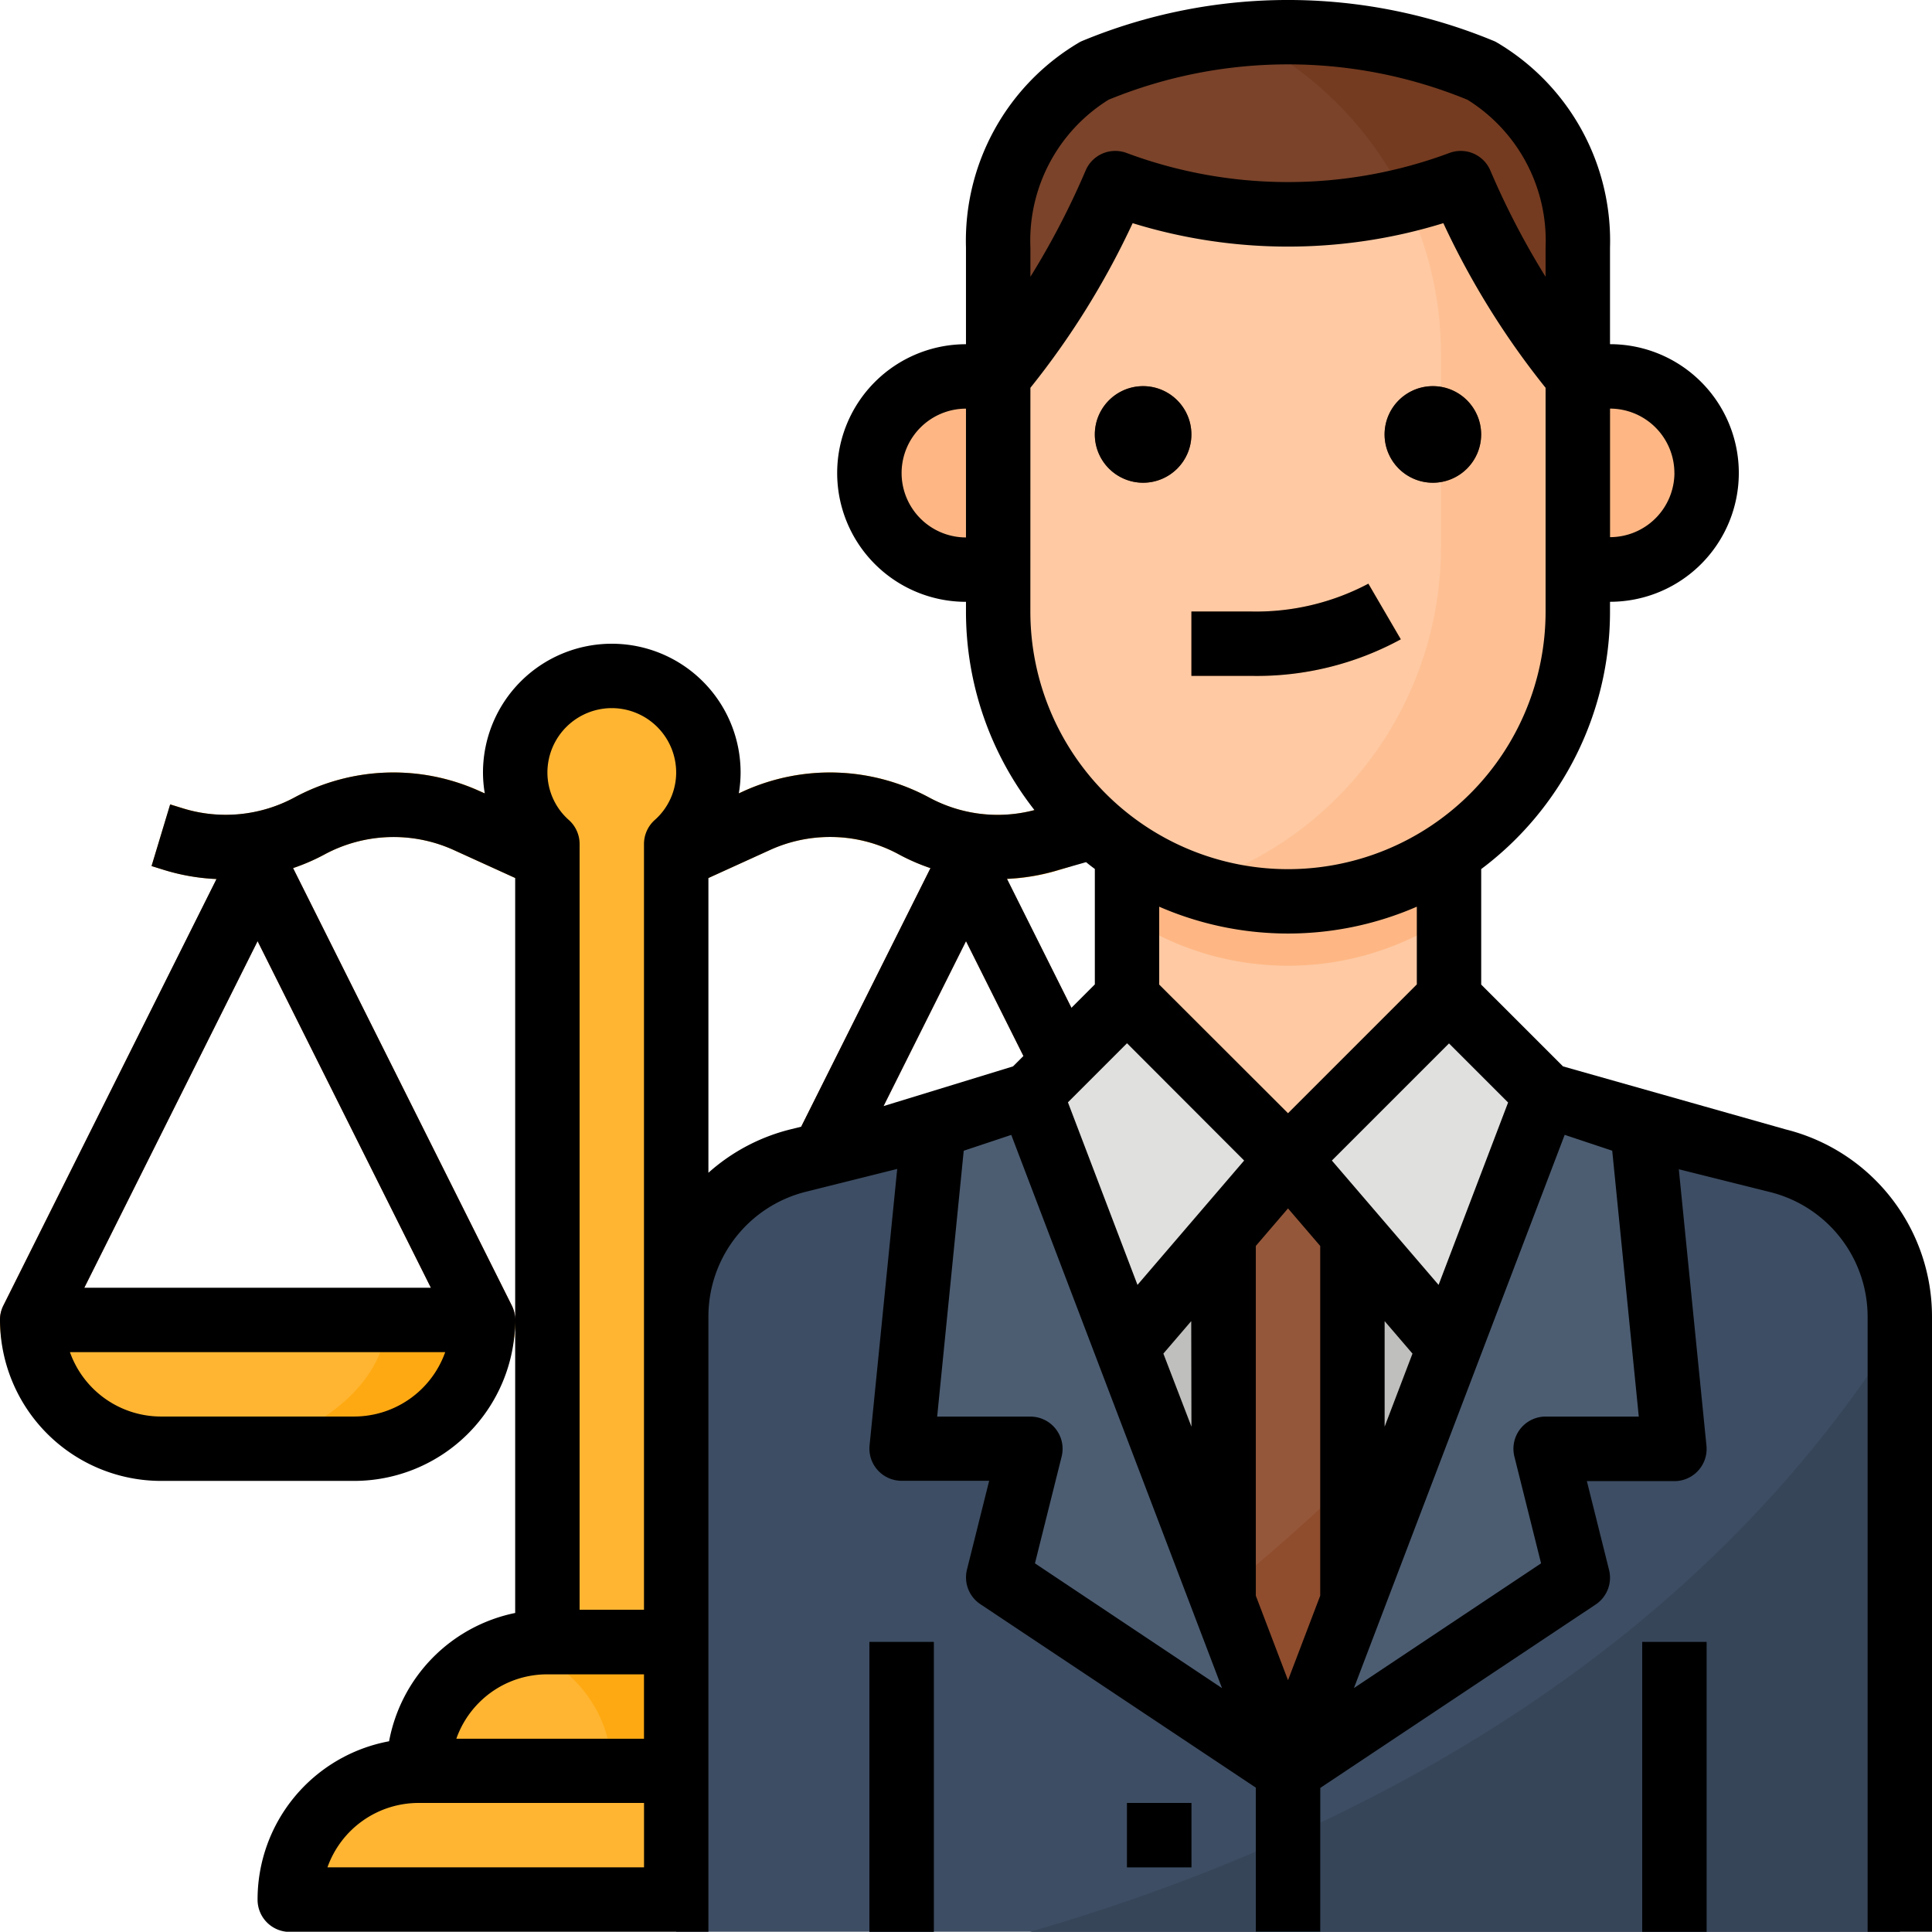 <svg xmlns="http://www.w3.org/2000/svg" width="46.333" height="46.327" viewBox="0 0 46.333 46.327">
  <g id="Filled_outline" data-name="Filled outline" transform="translate(-16 -16.068)">
    <path id="Trazado_126334" data-name="Trazado 126334" d="M203.582,236.677a.771.771,0,0,1-.692-.427l-4.715-9.43-4.715,9.43a.772.772,0,0,1-1.382-.691l5.406-10.811a.8.8,0,0,1,1.382,0l5.406,10.811a.772.772,0,0,1-.69,1.118Z" transform="translate(-159.009 -188.182)" fill="#95573a"/>
    <path id="Trazado_126335" data-name="Trazado 126335" d="M27.585,236.677a.771.771,0,0,1-.692-.427l-4.715-9.43-4.715,9.43a.772.772,0,0,1-1.382-.691l5.406-10.811a.8.8,0,0,1,1.382,0l5.406,10.811a.772.772,0,0,1-.69,1.118Z" transform="translate(-0.001 -188.182)" fill="#95573a"/>
    <path id="Trazado_126336" data-name="Trazado 126336" d="M100.356,427.089A3.089,3.089,0,0,0,97.267,424H94.178a3.089,3.089,0,0,0-3.089,3.089A3.089,3.089,0,0,0,88,430.178h15.444A3.089,3.089,0,0,0,100.356,427.089Z" transform="translate(-65.05 -368.555)" fill="#ffb531"/>
    <path id="Trazado_126337" data-name="Trazado 126337" d="M150.95,427.089A3.089,3.089,0,0,0,147.861,424h-3.089a3.064,3.064,0,0,0-.772.109,3.082,3.082,0,0,1,2.317,2.98,3.089,3.089,0,0,1,3.089,3.089h4.633A3.089,3.089,0,0,0,150.95,427.089Z" transform="translate(-115.644 -368.555)" fill="#ffa912"/>
    <path id="Trazado_126338" data-name="Trazado 126338" d="M16,344H28.356a3.089,3.089,0,0,1-3.089,3.089H19.089A3.089,3.089,0,0,1,16,344Z" transform="translate(0 -296.277)" fill="#ffb531"/>
    <path id="Trazado_126339" data-name="Trazado 126339" d="M75.861,344c0,1.706-2.155,3.089-3.861,3.089h3.861A3.089,3.089,0,0,0,78.95,344Z" transform="translate(-50.594 -296.277)" fill="#ffa912"/>
    <path id="Trazado_126340" data-name="Trazado 126340" d="M64.708,211.071a5,5,0,0,1-2.066-.442l-1.742-.793a3.492,3.492,0,0,0-3.066.106,5.014,5.014,0,0,1-3.839.386l-.323-.1.449-1.478.323.1a3.456,3.456,0,0,0,2.649-.263,5,5,0,0,1,4.446-.157l1.742.793a3.483,3.483,0,0,0,2.853,0l1.741-.793a5,5,0,0,1,4.447.157,3.458,3.458,0,0,0,2.65.263l.322-.1.449,1.478-.323.1a5.014,5.014,0,0,1-3.839-.386,3.493,3.493,0,0,0-3.066-.106l-1.74.793A5,5,0,0,1,64.708,211.071Z" transform="translate(-34.036 -173.391)" fill="#f7a116"/>
    <path id="Trazado_126341" data-name="Trazado 126341" d="M148.633,186.209a2.317,2.317,0,1,0-3.861,1.715v19.135h3.089V187.924A2.3,2.3,0,0,0,148.633,186.209Z" transform="translate(-115.644 -151.614)" fill="#ffb531"/>
    <rect id="Rectángulo_6982" data-name="Rectángulo 6982" width="10.811" height="1.544" rx="0.772" transform="translate(25.267 57.761)" fill="#f7a116"/>
    <path id="Trazado_126342" data-name="Trazado 126342" d="M274.317,213.406V208h7.722v5.406l2.317,2.317-6.178,16.217L272,215.722Z" transform="translate(-231.289 -173.405)" fill="#fec9a3"/>
    <path id="Trazado_126343" data-name="Trazado 126343" d="M284.356,266.317l-6.178,16.217L272,266.317,274.317,264l3.861,3.861L282.039,264Z" transform="translate(-231.289 -224)" fill="#bfbfbd"/>
    <path id="Trazado_126344" data-name="Trazado 126344" d="M272,266.317l6.178,16.217,6.178-16.217L282.039,264l-3.861,3.861L274.317,264Z" transform="translate(-231.289 -224)" fill="#bfbfbd"/>
    <path id="Trazado_126345" data-name="Trazado 126345" d="M323.089,288v16.217H320V288l1.544,1.544Z" transform="translate(-274.656 -245.683)" fill="#95573a"/>
    <path id="Trazado_126346" data-name="Trazado 126346" d="M323.089,383.25v7.022H320v-4.283C321.053,385.13,322.083,384.223,323.089,383.25Z" transform="translate(-274.656 -331.739)" fill="#8f4d2e"/>
    <path id="Trazado_126347" data-name="Trazado 126347" d="M278.178,267.861l-3.87,4.515L272,266.317,274.317,264Z" transform="translate(-231.289 -224)" fill="#e0e0de"/>
    <path id="Trazado_126348" data-name="Trazado 126348" d="M342.178,266.317l-2.308,6.059L336,267.861,339.861,264Z" transform="translate(-289.111 -224)" fill="#e0e0de"/>
    <path id="Trazado_126349" data-name="Trazado 126349" d="M303.722,225.917V224H296v1.917a6.946,6.946,0,0,0,7.722,0Z" transform="translate(-252.972 -187.861)" fill="#feb784"/>
    <path id="Trazado_126350" data-name="Trazado 126350" d="M408,109.586h.772a2.317,2.317,0,1,1,0,4.633H408Z" transform="translate(-354.161 -84.491)" fill="#feb784"/>
    <path id="Trazado_126351" data-name="Trazado 126351" d="M235.089,109.586h-.772a2.317,2.317,0,1,0,0,4.633h.819" transform="translate(-195.15 -84.491)" fill="#feb784"/>
    <path id="Trazado_126352" data-name="Trazado 126352" d="M277.9,38.95v6.178a6.95,6.95,0,0,1-13.9,0V38.95A6.95,6.95,0,0,1,270.949,32h.059A6.949,6.949,0,0,1,277.9,38.95Z" transform="translate(-224.061 -14.394)" fill="#fec9a3"/>
    <path id="Trazado_126353" data-name="Trazado 126353" d="M321.529,38.959v6.178A6.954,6.954,0,0,1,312.29,51.7a8.5,8.5,0,0,0,5.957-8.108V38.959a8.5,8.5,0,0,0-3.61-6.949,6.949,6.949,0,0,1,6.892,6.949Z" transform="translate(-267.69 -14.403)" fill="#fec093"/>
    <circle id="Elipse_4189" data-name="Elipse 4189" cx="1.158" cy="1.158" r="1.158" transform="translate(42.256 25.328)" fill="#7a432a"/>
    <circle id="Elipse_4190" data-name="Elipse 4190" cx="1.158" cy="1.158" r="1.158" transform="translate(49.205 25.328)" fill="#7a432a"/>
    <path id="Trazado_126354" data-name="Trazado 126354" d="M277.9,29.173v3.089a18.759,18.759,0,0,1-2.807-4.633h0a11.593,11.593,0,0,1-1.315.4,11.847,11.847,0,0,1-6.97-.4A18.793,18.793,0,0,1,264,32.262V29.173a5.286,5.286,0,0,1,.647-2.567,4.161,4.161,0,0,1,1.67-1.679,12,12,0,0,1,3.47-.871A11.519,11.519,0,0,1,270.949,24a12.029,12.029,0,0,1,4.635.928A4.737,4.737,0,0,1,277.9,29.173Z" transform="translate(-224.06 -7.166)" fill="#7a432a"/>
    <path id="Trazado_126355" data-name="Trazado 126355" d="M313.437,163.3H312v-1.544h1.437a5.75,5.75,0,0,0,2.807-.667l.778,1.334A7.222,7.222,0,0,1,313.437,163.3Z" transform="translate(-267.428 -131.023)" fill="#f7a468"/>
    <path id="Trazado_126356" data-name="Trazado 126356" d="M213.344,293.331v14.747H184V293.331a3.861,3.861,0,0,1,2.925-3.745l3.253-.814,2.317-.772,6.178,16.217L204.85,288l2.317.772,3.253.814A3.861,3.861,0,0,1,213.344,293.331Z" transform="translate(-151.783 -245.683)" fill="#3d4d63"/>
    <path id="Trazado_126357" data-name="Trazado 126357" d="M292.751,345.82v14.5H271.89C278.965,358.265,287.537,354.128,292.751,345.82Z" transform="translate(-231.19 -297.922)" fill="#374559"/>
    <g id="Grupo_86856" data-name="Grupo 86856" transform="translate(36.85 55.445)">
      <path id="Trazado_126358" data-name="Trazado 126358" d="M328,456h1.544v3.861H328Z" transform="translate(-318.733 -452.911)" fill="#22303d"/>
      <path id="Trazado_126359" data-name="Trazado 126359" d="M296,464h1.544v1.544H296Z" transform="translate(-289.822 -460.139)" fill="#22303d"/>
      <path id="Trazado_126360" data-name="Trazado 126360" d="M232,424h1.544v6.95H232Z" transform="translate(-232 -424)" fill="#22303d"/>
      <path id="Trazado_126361" data-name="Trazado 126361" d="M424,424h1.544v6.95H424Z" transform="translate(-405.467 -424)" fill="#22303d"/>
    </g>
    <path id="Trazado_126362" data-name="Trazado 126362" d="M240.772,288.772,240,296.494h3.089l-.772,3.089,6.95,4.633L243.089,288Z" transform="translate(-202.378 -245.683)" fill="#4c5d72"/>
    <path id="Trazado_126363" data-name="Trazado 126363" d="M344.494,288.772l.772,7.722h-3.089l.772,3.089L336,304.217,342.178,288Z" transform="translate(-289.111 -245.683)" fill="#4c5d72"/>
    <path id="Trazado_126364" data-name="Trazado 126364" d="M332.063,29.173v3.089a18.759,18.759,0,0,1-2.807-4.633h0a11.593,11.593,0,0,1-1.315.4,8.535,8.535,0,0,0-3.99-3.976A11.52,11.52,0,0,1,325.113,24a12.029,12.029,0,0,1,4.635.928A4.737,4.737,0,0,1,332.063,29.173Z" transform="translate(-278.224 -7.166)" fill="#743b20"/>
    <path id="Trazado_126365" data-name="Trazado 126365" d="M58.824,43.153l-5.34-1.511L51.522,39.68v-2.77a7.713,7.713,0,0,0,3.089-6.177V30.5a3.089,3.089,0,1,0,0-6.178V22.006a5.521,5.521,0,0,0-2.73-4.929q-.03-.016-.062-.029a12.89,12.89,0,0,0-9.861,0q-.031.013-.062.029a5.521,5.521,0,0,0-2.73,4.929v2.317a3.089,3.089,0,1,0,0,6.178v.233a7.709,7.709,0,0,0,1.642,4.761,3.451,3.451,0,0,1-2.523-.3,5.013,5.013,0,0,0-4.445-.156l-.122.056a3.027,3.027,0,0,0,.043-.5,3.089,3.089,0,1,0-6.178,0,3.027,3.027,0,0,0,.043.5L27.5,35.04a5,5,0,0,0-4.446.157,3.486,3.486,0,0,1-2.651.262l-.323-.1-.446,1.479.321.1a5,5,0,0,0,1.237.211L16.082,47.377h0a.768.768,0,0,0-.082.345,3.865,3.865,0,0,0,3.861,3.861h4.633a3.865,3.865,0,0,0,3.861-3.861.768.768,0,0,0-.082-.345h0l-5.245-10.49a4.848,4.848,0,0,0,.77-.336,3.492,3.492,0,0,1,3.065-.106l1.492.679V54.75a3.863,3.863,0,0,0-3.024,3.077,3.86,3.86,0,0,0-3.154,3.8.772.772,0,0,0,.772.772H32.989V47.648a3.084,3.084,0,0,1,2.34-3l2.188-.547-.663,6.63a.772.772,0,0,0,.768.849h2.1l-.532,2.129a.772.772,0,0,0,.321.83l6.606,4.4v3.448h1.544V58.947l6.606-4.4a.772.772,0,0,0,.321-.83l-.532-2.129h2.1a.772.772,0,0,0,.768-.849l-.663-6.63,2.188.547a3.084,3.084,0,0,1,2.34,3V62.395h1.544V47.648a4.627,4.627,0,0,0-3.51-4.495ZM24.494,50.039H19.861a2.321,2.321,0,0,1-2.184-1.544h9A2.321,2.321,0,0,1,24.494,50.039ZM18.022,46.95l4.156-8.312,4.156,8.312Zm19.167-4.356,1.978-3.956,1.377,2.754-.25.25Zm8.928,3.354.772-.9.772.9v8.388l-.772,2.027-.772-2.027Zm-1.544,4.334L43.9,48.53l.668-.779Zm4.633,0V47.751l.668.779Zm-5.927-3.4-1.668-4.378,1.417-1.417L45.837,43.9Zm7.221,0L47.941,43.9l2.809-2.809,1.417,1.417Zm-.522-7.206-3.089,3.089L43.8,39.68V37.812a7.733,7.733,0,0,0,6.178,0Zm-7.722-2.77v2.77l-.561.561-1.546-3.093a5,5,0,0,0,1.234-.211l.663-.189q.1.083.209.162Zm13.9-9.5a1.546,1.546,0,0,1-1.544,1.544V25.867A1.546,1.546,0,0,1,56.155,27.412ZM40.711,22.006a3.98,3.98,0,0,1,1.874-3.546,11.338,11.338,0,0,1,8.607,0,3.981,3.981,0,0,1,1.874,3.546v.7a18.838,18.838,0,0,1-1.325-2.55.772.772,0,0,0-.98-.42,11.087,11.087,0,0,1-7.745,0,.772.772,0,0,0-.98.42,18.829,18.829,0,0,1-1.325,2.55Zm-3.089,5.406a1.546,1.546,0,0,1,1.544-1.544v3.089A1.546,1.546,0,0,1,37.622,27.412Zm3.089-2.044a19.361,19.361,0,0,0,2.452-3.948,12.632,12.632,0,0,0,7.451,0,19.359,19.359,0,0,0,2.452,3.948v5.366a6.178,6.178,0,1,1-12.356,0ZM30.672,33.05a1.546,1.546,0,0,1,1.544,1.544,1.523,1.523,0,0,1-.517,1.142.772.772,0,0,0-.255.574V54.673H29.9V36.31a.772.772,0,0,0-.255-.574,1.523,1.523,0,0,1-.517-1.142A1.546,1.546,0,0,1,30.672,33.05ZM27.489,56.9a2.3,2.3,0,0,1,1.638-.678h2.317v1.544h-4.5A2.308,2.308,0,0,1,27.489,56.9ZM23.853,60.85a2.32,2.32,0,0,1,2.186-1.544h5.406V60.85Zm9.136-16.657V37.125l1.492-.679a3.465,3.465,0,0,1,1.426-.306,3.425,3.425,0,0,1,1.638.412,4.855,4.855,0,0,0,.77.336l-3.1,6.2-.261.065a4.626,4.626,0,0,0-1.965,1.04ZM40.82,53.56,41.46,51a.772.772,0,0,0-.749-.959H38.475l.637-6.376,1.14-.38,5.054,13.267Zm12.247-3.52a.772.772,0,0,0-.749.959l.64,2.561L48.47,56.551l5.054-13.267,1.14.38.637,6.376Z" transform="translate(0)"/>
    <path id="Trazado_126366" data-name="Trazado 126366" d="M289.158,114.317A1.158,1.158,0,1,0,288,113.158,1.158,1.158,0,0,0,289.158,114.317Z" transform="translate(-245.744 -86.672)"/>
    <path id="Trazado_126367" data-name="Trazado 126367" d="M361.158,114.317A1.158,1.158,0,1,0,360,113.158,1.158,1.158,0,0,0,361.158,114.317Z" transform="translate(-310.795 -86.672)"/>
    <path id="Trazado_126368" data-name="Trazado 126368" d="M312,163.3h1.437a7.223,7.223,0,0,0,3.585-.877l-.778-1.334a5.75,5.75,0,0,1-2.807.667H312Z" transform="translate(-267.428 -131.023)"/>
    <path id="Trazado_126369" data-name="Trazado 126369" d="M296,464h1.544v1.544H296Z" transform="translate(-252.972 -404.694)"/>
    <path id="Trazado_126370" data-name="Trazado 126370" d="M232,424h1.544v6.95H232Z" transform="translate(-195.15 -368.555)"/>
    <path id="Trazado_126371" data-name="Trazado 126371" d="M424,424h1.544v6.95H424Z" transform="translate(-368.617 -368.555)"/>
  </g>
</svg>
